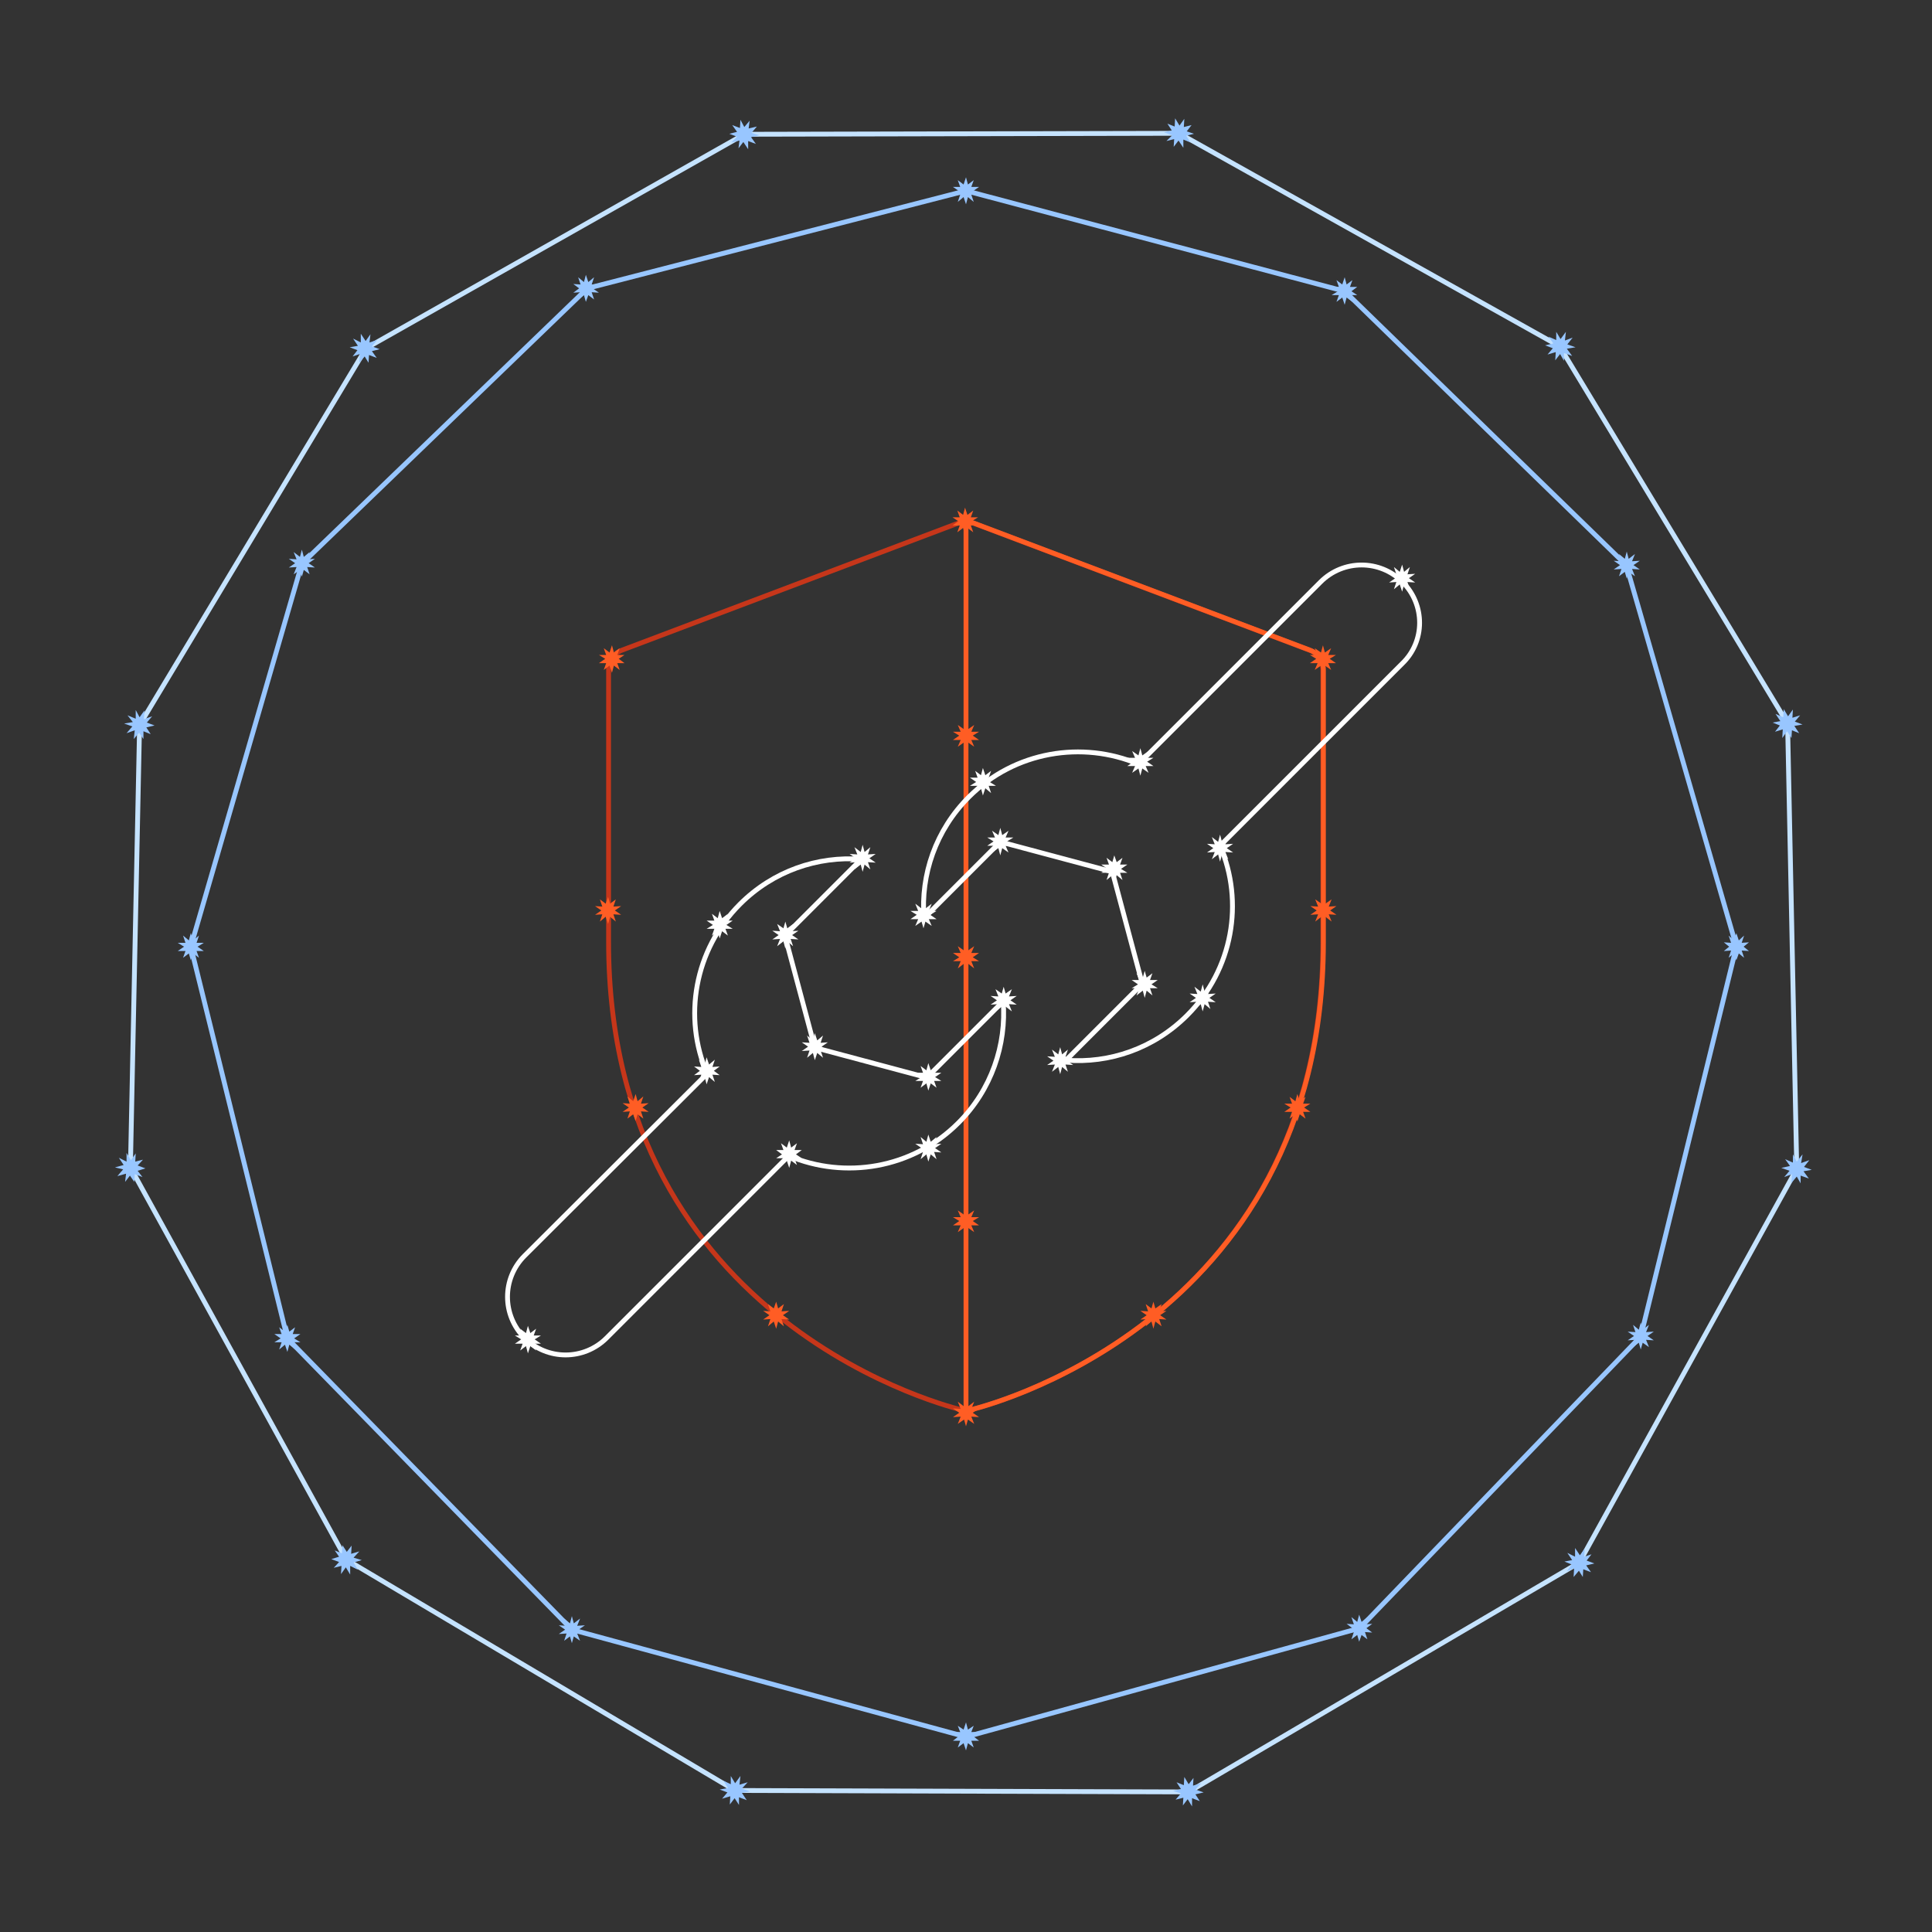 <?xml version="1.0" encoding="utf-8"?>
<!-- Generator: Adobe Illustrator 21.1.0, SVG Export Plug-In . SVG Version: 6.00 Build 0)  -->
<svg version="1.1" id="esl-logo" xmlns="http://www.w3.org/2000/svg" xmlns:xlink="http://www.w3.org/1999/xlink" x="0px" y="0px"
	 viewBox="0 0 400 400" style="enable-background:new 0 0 400 400;" xml:space="preserve">
<rect x="0" y="0" width="400" height="400" fill="#333333" stroke="none"/>
<style type="text/css">
	.st0{display:none;fill:#131A2E;stroke:#000000;stroke-miterlimit:10;}
	.st1{fill:none;stroke:#C6361A;stroke-miterlimit:10;}
	.st2{fill:none;stroke:#FF5D24;stroke-miterlimit:10;}
	.st3{display:none;}
	.st4{display:inline;fill:none;stroke:#C6361A;stroke-miterlimit:10;}
	.st5{display:inline;fill:none;stroke:#FF5D24;stroke-miterlimit:10;}
	.st6{fill:#FF5D24;}
	.st7{fill:none;stroke:#FFFFFF;stroke-miterlimit:10;}
	.st8{display:inline;fill:none;stroke:#FFFFFF;stroke-miterlimit:10;}
	.st9{fill:#FFFFFF;}
	.st10{display:none;fill:#FFFFFF;}
	.st11{display:none;fill:none;stroke:#98C6FF;stroke-miterlimit:10;}
	.st12{fill:none;stroke:#C5E3FF;stroke-miterlimit:10;}
	.st13{fill:none;stroke:#98C6FF;stroke-miterlimit:10;}
	.st14{fill:#98C6FF;}
</style>
<rect class="st0" width="400" height="400"/>
<g id="esl-logo-shield">
	<path id="esl-logo-shield-main_1_" class="st1" d="M200,292c-0.3,0-0.6,0-0.9-0.1c-0.7-0.2-73.1-17-73.1-96.9v-56.3
		c0-1.8,1.1-3.5,2.8-4.1l69.6-26.3c1-0.4,2.1-0.4,3.1,0l69.6,26.3c1.7,0.6,2.8,2.3,2.8,4.1V195c0,79.9-72.3,96.8-73.1,96.9
		C200.6,292,200.3,292,200,292L200,292z"/>
	<path id="esl-logo-shield-main-right" class="st2" d="M200,108v184c0.3,0,0.6,0,0.9-0.1c0.7-0.2,73.1-17,73.1-96.9v-56.3
		c0-1.8-1.1-3.5-2.8-4.1l-69.6-26.3C201,108.1,200.5,108,200,108L200,108z"/>
	<g id="esl-logo-shield-skeleton" class="st3">
		<polyline class="st4" points="126,136 200,152.4 126,188.6 200,198.2 131.1,229.2 199.9,252.8 160.7,272.1 		"/>
		<polyline class="st5" points="273,136 200,152.4 274,188.7 200,198.2 268.7,229.3 199.9,252.8 238.8,272.3 		"/>
	</g>
	<g id="esl-logo-shield-stars">
		<polygon class="st6" points="126.7,133.6 127.1,135.1 128.3,134.2 127.8,135.6 129.3,135.6 128.1,136.4 129.3,137.3 127.8,137.3 
			128.3,138.7 127.1,137.8 126.7,139.3 126.2,137.8 125,138.7 125.5,137.3 124,137.3 125.3,136.4 124,135.6 125.5,135.6 125,134.2 
			126.2,135.1 		"/>
		<polygon class="st6" points="125.9,185.7 126.3,187.1 127.5,186.2 127,187.7 128.6,187.6 127.3,188.5 128.6,189.4 127,189.3 
			127.5,190.8 126.3,189.8 125.9,191.3 125.4,189.8 124.2,190.8 124.7,189.3 123.2,189.4 124.5,188.5 123.2,187.6 124.7,187.7 
			124.2,186.2 125.4,187.1 		"/>
		<polygon class="st6" points="200,289.7 200.4,291.2 201.7,290.2 201.1,291.7 202.7,291.6 201.4,292.5 202.7,293.4 201.1,293.3 
			201.7,294.8 200.4,293.9 200,295.3 199.6,293.9 198.3,294.8 198.9,293.3 197.3,293.4 198.6,292.5 197.3,291.6 198.9,291.7 
			198.3,290.2 199.6,291.2 		"/>
		<polygon class="st6" points="131.6,226.5 132,228 133.2,227 132.7,228.5 134.3,228.4 133,229.3 134.3,230.2 132.7,230.1 
			133.2,231.6 132,230.7 131.6,232.1 131.1,230.7 129.9,231.6 130.4,230.1 128.9,230.2 130.2,229.3 128.9,228.4 130.4,228.5 
			129.9,227 131.1,228 		"/>
		<polygon class="st6" points="268.6,226.5 269.1,228 270.3,227.1 269.8,228.5 271.3,228.5 270,229.3 271.3,230.2 269.8,230.2 
			270.3,231.6 269.1,230.7 268.6,232.2 268.2,230.7 267,231.6 267.5,230.2 265.9,230.2 267.2,229.3 265.9,228.5 267.5,228.5 
			267,227.1 268.2,228 		"/>
		<polygon class="st6" points="274,185.7 274.4,187.1 275.7,186.2 275.1,187.7 276.7,187.6 275.4,188.5 276.7,189.4 275.1,189.3 
			275.7,190.8 274.4,189.8 274,191.3 273.6,189.8 272.3,190.8 272.9,189.3 271.3,189.4 272.6,188.5 271.3,187.6 272.9,187.7 
			272.3,186.2 273.6,187.1 		"/>
		<polygon class="st6" points="273.9,133.6 274.3,135.1 275.6,134.2 275,135.6 276.6,135.6 275.3,136.4 276.6,137.3 275,137.3 
			275.6,138.7 274.3,137.8 273.9,139.3 273.5,137.8 272.2,138.7 272.8,137.3 271.2,137.3 272.5,136.4 271.2,135.6 272.8,135.6 
			272.2,134.2 273.5,135.1 		"/>
		<polygon class="st6" points="200,149.5 200.4,151 201.7,150.1 201.1,151.5 202.7,151.5 201.4,152.3 202.7,153.2 201.1,153.2 
			201.7,154.6 200.4,153.7 200,155.2 199.6,153.7 198.3,154.6 198.9,153.2 197.3,153.2 198.6,152.3 197.3,151.5 198.9,151.5 
			198.3,150.1 199.6,151 		"/>
		<polygon class="st6" points="199.8,105.1 200.3,106.6 201.5,105.7 201,107.1 202.5,107.1 201.2,107.9 202.5,108.8 201,108.8 
			201.5,110.2 200.3,109.3 199.8,110.8 199.4,109.3 198.2,110.2 198.7,108.8 197.2,108.8 198.4,107.9 197.2,107.1 198.7,107.1 
			198.2,105.7 199.4,106.6 		"/>
		<polygon class="st6" points="200,195.4 200.4,196.8 201.7,195.9 201.1,197.3 202.7,197.3 201.4,198.2 202.7,199 201.1,199 
			201.7,200.5 200.4,199.5 200,201 199.6,199.5 198.3,200.5 198.9,199 197.3,199 198.6,198.2 197.3,197.3 198.9,197.3 198.3,195.9 
			199.6,196.8 		"/>
		<polygon class="st6" points="200,250 200.4,251.5 201.7,250.6 201.1,252 202.7,252 201.4,252.8 202.7,253.7 201.1,253.7 
			201.7,255.1 200.4,254.2 200,255.7 199.6,254.2 198.3,255.1 198.9,253.7 197.3,253.7 198.6,252.8 197.3,252 198.9,252 
			198.3,250.6 199.6,251.5 		"/>
		<polygon class="st6" points="238.8,269.5 239.2,270.9 240.5,270 240,271.5 241.5,271.4 240.2,272.3 241.5,273.2 240,273.1 
			240.5,274.6 239.2,273.6 238.8,275.1 238.4,273.6 237.2,274.6 237.7,273.1 236.1,273.2 237.4,272.3 236.1,271.4 237.7,271.5 
			237.2,270 238.4,270.9 		"/>
		<polygon class="st6" points="160.7,269.5 161.1,270.9 162.3,270 161.8,271.5 163.4,271.4 162.1,272.3 163.4,273.2 161.8,273.1 
			162.3,274.6 161.1,273.6 160.7,275.1 160.2,273.6 159,274.6 159.5,273.1 158,273.2 159.3,272.3 158,271.4 159.5,271.5 159,270 
			160.2,270.9 		"/>
	</g>
</g>
<g id="esl-logo-wrenches">
	<g id="esl-logo-wrench-left">
		<path id="esl-logo-wrench-left-main" class="st7" d="M207.7,207.3l-15.8,15.8l-23.2-6.2l-6.2-23.2l15.8-15.8
			c-9-0.7-18.2,2.4-25.1,9.3c-9.5,9.5-11.8,23.5-6.8,35.1L108.6,260c-4.7,4.7-4.7,12.3,0,17s12.3,4.7,17,0l37.7-37.7
			c11.6,4.9,25.6,2.7,35.1-6.8C205.3,225.6,208.4,216.3,207.7,207.3z"/>
		<g id="esl-logo-wrench-left-skeleton" class="st3">
			<polyline class="st8" points="109.1,277.5 146.4,222.3 163.3,239.3 109.1,277.5 			"/>
			<polyline class="st8" points="149,191.5 146.1,221.7 163,193.6 146.1,221.7 168.7,216.9 163.3,239.3 191.9,223.1 163.3,239.3 
				191.9,237.7 			"/>
		</g>
		<g id="esl-logo-wrench-left-stars">
			<polygon class="st9" points="162.6,190.8 163,192.2 164.2,191.3 163.7,192.8 165.3,192.7 164,193.6 165.3,194.5 163.7,194.4 
				164.2,195.9 163,194.9 162.6,196.4 162.2,194.9 160.9,195.9 161.5,194.4 159.9,194.5 161.2,193.6 159.9,192.7 161.5,192.8 
				160.9,191.3 162.2,192.2 			"/>
			<polygon class="st9" points="178.6,174.9 179,176.4 180.2,175.4 179.7,176.9 181.3,176.8 180,177.7 181.3,178.6 179.7,178.5 
				180.2,180 179,179 178.6,180.5 178.2,179 176.9,180 177.5,178.5 175.9,178.6 177.2,177.7 175.9,176.8 177.5,176.9 176.9,175.4 
				178.2,176.4 			"/>
			<polygon class="st9" points="168.7,213.9 169.2,215.4 170.4,214.4 169.9,215.9 171.4,215.8 170.1,216.7 171.4,217.6 169.9,217.5 
				170.4,219 169.2,218 168.7,219.5 168.3,218 167.1,219 167.6,217.5 166,217.6 167.3,216.7 166,215.8 167.6,215.9 167.1,214.4 
				168.3,215.4 			"/>
			<polygon class="st9" points="192.2,220.1 192.7,221.6 193.9,220.7 193.4,222.1 194.9,222.1 193.6,223 194.9,223.8 193.4,223.8 
				193.9,225.2 192.7,224.3 192.2,225.8 191.8,224.3 190.6,225.2 191.1,223.8 189.5,223.8 190.8,223 189.5,222.1 191.1,222.1 
				190.6,220.7 191.8,221.6 			"/>
			<polygon class="st9" points="207.8,204.3 208.2,205.7 209.5,204.8 208.9,206.3 210.5,206.2 209.2,207.1 210.5,208 208.9,207.9 
				209.5,209.4 208.2,208.4 207.8,209.9 207.4,208.4 206.1,209.4 206.7,207.9 205.1,208 206.4,207.1 205.1,206.2 206.7,206.3 
				206.1,204.8 207.4,205.7 			"/>
			<polygon class="st10" points="123.3,276.1 123.8,277.6 125,276.7 124.5,278.1 126,278.1 124.7,279 126,279.8 124.5,279.8 
				125,281.2 123.8,280.3 123.3,281.8 122.9,280.3 121.7,281.2 122.2,279.8 120.6,279.8 121.9,279 120.6,278.1 122.2,278.1 
				121.7,276.7 122.9,277.6 			"/>
			<polygon class="st9" points="146.3,218.9 146.8,220.4 148,219.4 147.5,220.9 149,220.8 147.8,221.7 149,222.6 147.5,222.5 
				148,224 146.8,223 146.3,224.5 145.9,223 144.7,224 145.2,222.5 143.7,222.6 144.9,221.7 143.7,220.8 145.2,220.9 144.7,219.4 
				145.9,220.4 			"/>
			<polygon class="st9" points="163.4,236.1 163.8,237.6 165,236.7 164.5,238.1 166,238.1 164.8,239 166,239.8 164.5,239.8 
				165,241.2 163.8,240.3 163.4,241.8 162.9,240.3 161.7,241.2 162.2,239.8 160.7,239.8 161.9,239 160.7,238.1 162.2,238.1 
				161.7,236.7 162.9,237.6 			"/>
			<polygon class="st9" points="149,188.6 149.5,190.1 150.7,189.2 150.2,190.6 151.7,190.6 150.4,191.5 151.7,192.3 150.2,192.3 
				150.7,193.7 149.5,192.8 149,194.3 148.6,192.8 147.4,193.7 147.9,192.3 146.3,192.3 147.6,191.5 146.3,190.6 147.9,190.6 
				147.4,189.2 148.6,190.1 			"/>
			<polygon class="st9" points="192.2,234.9 192.7,236.4 193.9,235.4 193.4,236.9 194.9,236.8 193.6,237.7 194.9,238.6 193.4,238.5 
				193.9,240 192.7,239 192.2,240.5 191.8,239 190.6,240 191.1,238.5 189.5,238.6 190.8,237.7 189.5,236.8 191.1,236.9 190.6,235.4 
				191.8,236.4 			"/>
			<polygon class="st10" points="106.7,258.6 107.1,260.1 108.4,259.2 107.8,260.6 109.4,260.6 108.1,261.5 109.4,262.3 
				107.8,262.3 108.4,263.7 107.1,262.8 106.7,264.3 106.3,262.8 105,263.7 105.6,262.3 104,262.3 105.3,261.5 104,260.6 
				105.6,260.6 105,259.2 106.3,260.1 			"/>
			<polygon class="st9" points="109.3,274.5 109.8,276 111,275.1 110.5,276.5 112,276.5 110.7,277.3 112,278.2 110.5,278.2 
				111,279.6 109.8,278.7 109.3,280.2 108.9,278.7 107.7,279.6 108.2,278.2 106.6,278.2 107.9,277.3 106.6,276.5 108.2,276.5 
				107.7,275.1 108.9,276 			"/>
		</g>
	</g>
	<g id="esl-logo-wrench-right">
		<path id="esl-logo-wrench-right-main" class="st7" d="M290.4,120.5c-4.7-4.7-12.3-4.7-17,0l-37.7,37.7
			c-11.6-4.9-25.6-2.7-35.1,6.8c-6.9,6.9-10,16.1-9.3,25.1l15.8-15.8l23.2,6.2l6.2,23.2l-15.8,15.8c9,0.7,18.2-2.4,25.1-9.3
			c9.5-9.5,11.8-23.5,6.8-35.1l37.7-37.7C295.1,132.8,295.1,125.2,290.4,120.5L290.4,120.5z"/>
		<g id="esl-logo-wrench-right-skeleton" class="st3">
			<polygon class="st8" points="253.3,174.5 290.8,119.7 236.4,157.6 			"/>
			<polyline class="st8" points="204.4,162.1 236.6,157.9 208,174 236.6,157.9 231.6,179.6 253.5,175.3 237.9,203.5 253.5,175.3 
				249.8,206.3 			"/>
		</g>
		<g id="esl-logo-wrench-right-stars">
			<polygon class="st9" points="191.2,186.6 191.6,188.1 192.9,187.1 192.3,188.6 193.9,188.6 192.6,189.4 193.9,190.3 192.3,190.3 
				192.9,191.7 191.6,190.8 191.2,192.2 190.8,190.8 189.5,191.7 190.1,190.3 188.5,190.3 189.8,189.4 188.5,188.6 190.1,188.6 
				189.5,187.1 190.8,188.1 			"/>
			<polygon class="st9" points="237,201 237.4,202.4 238.6,201.5 238.1,202.9 239.7,202.9 238.4,203.8 239.7,204.6 238.1,204.6 
				238.6,206.1 237.4,205.1 237,206.6 236.6,205.1 235.3,206.1 235.9,204.6 234.3,204.6 235.6,203.8 234.3,202.9 235.9,202.9 
				235.3,201.5 236.6,202.4 			"/>
			<polygon class="st9" points="236.1,154.9 236.5,156.4 237.8,155.5 237.2,156.9 238.8,156.9 237.5,157.7 238.8,158.6 237.2,158.6 
				237.8,160 236.5,159.1 236.1,160.6 235.7,159.1 234.4,160 235,158.6 233.4,158.6 234.7,157.7 233.4,156.9 235,156.9 234.4,155.5 
				235.7,156.4 			"/>
			<polygon class="st9" points="207.1,171.4 207.5,172.9 208.8,172 208.2,173.4 209.8,173.4 208.5,174.2 209.8,175.1 208.2,175.1 
				208.8,176.5 207.5,175.6 207.1,177.1 206.7,175.6 205.4,176.5 206,175.1 204.4,175.1 205.7,174.2 204.4,173.4 206,173.4 
				205.4,172 206.7,172.9 			"/>
			<polygon class="st9" points="203.5,159 204,160.5 205.2,159.6 204.7,161 206.2,161 204.9,161.9 206.2,162.7 204.7,162.7 
				205.2,164.2 204,163.2 203.5,164.7 203.1,163.2 201.9,164.2 202.4,162.7 200.8,162.7 202.1,161.9 200.8,161 202.4,161 
				201.9,159.6 203.1,160.5 			"/>
			<polygon class="st9" points="249,203.8 249.4,205.3 250.6,204.3 250.1,205.8 251.7,205.7 250.4,206.6 251.7,207.5 250.1,207.4 
				250.6,208.9 249.4,207.9 249,209.4 248.6,207.9 247.3,208.9 247.9,207.4 246.3,207.5 247.6,206.6 246.3,205.7 247.9,205.8 
				247.3,204.3 248.6,205.3 			"/>
			<polygon class="st9" points="230.7,177.1 231.2,178.5 232.4,177.6 231.9,179 233.4,179 232.1,179.9 233.4,180.7 231.9,180.7 
				232.4,182.2 231.2,181.2 230.7,182.7 230.3,181.2 229.1,182.2 229.6,180.7 228,180.7 229.3,179.9 228,179 229.6,179 229.1,177.6 
				230.3,178.5 			"/>
			<polygon class="st9" points="219.5,216.8 219.9,218.3 221.1,217.3 220.6,218.8 222.2,218.7 220.9,219.6 222.2,220.5 220.6,220.4 
				221.1,221.9 219.9,220.9 219.5,222.4 219.1,220.9 217.8,221.9 218.4,220.4 216.8,220.5 218.1,219.6 216.8,218.7 218.4,218.8 
				217.8,217.3 219.1,218.3 			"/>
			<polygon class="st9" points="252.6,172.8 253,174.3 254.3,173.3 253.7,174.8 255.3,174.7 254,175.6 255.3,176.5 253.7,176.4 
				254.3,177.9 253,176.9 252.6,178.4 252.2,176.9 250.9,177.9 251.5,176.4 249.9,176.5 251.2,175.6 249.9,174.7 251.5,174.8 
				250.9,173.3 252.2,174.3 			"/>
			<polygon class="st10" points="293.4,131 293.8,132.5 295,131.5 294.5,133 296,132.9 294.8,133.8 296,134.7 294.5,134.6 
				295,136.1 293.8,135.2 293.4,136.6 292.9,135.2 291.7,136.1 292.2,134.6 290.7,134.7 292,133.8 290.7,132.9 292.2,133 
				291.7,131.5 292.9,132.5 			"/>
			<polygon class="st10" points="275,116.1 275.4,117.6 276.6,116.7 276.1,118.1 277.7,118.1 276.4,118.9 277.7,119.8 276.1,119.8 
				276.6,121.2 275.4,120.3 275,121.8 274.5,120.3 273.3,121.2 273.8,119.8 272.3,119.8 273.6,118.9 272.3,118.1 273.8,118.1 
				273.3,116.7 274.5,117.6 			"/>
			<polygon class="st9" points="290.3,116.9 290.7,118.4 291.9,117.4 291.4,118.9 293,118.8 291.7,119.7 293,120.6 291.4,120.5 
				291.9,122 290.7,121 290.3,122.5 289.8,121 288.6,122 289.1,120.5 287.6,120.6 288.9,119.7 287.6,118.8 289.1,118.9 288.6,117.4 
				289.8,118.4 			"/>
		</g>
	</g>
</g>
<g id="esl-logo-border">
	<path id="esl-logo-border-original" class="st11" d="M199.5,39.5c-88.4,0-160,71.6-160,160s71.6,160,160,160s160-71.6,160-160
		S287.9,39.5,199.5,39.5z M199.5,347.5c-81.7,0-148-66.3-148-148s66.3-148,148-148s148,66.3,148,148S281.2,347.5,199.5,347.5z"/>
	<polygon id="esl-logo-border-wave" class="st11" points="200,39.5 236.6,56 278.4,60.2 302.3,92.8 336.8,117 341.5,157.7 
		359.5,196 343.4,234.7 339.7,276.6 305.7,302.6 281.5,337.1 238.3,342.1 200,359.5 160.3,342 118.4,337.4 93,302.1 59.5,277.1 
		55.7,234.4 39.5,196 57.4,158 62.5,116.6 96.4,93.2 121.3,59.7 161.7,56.4 	"/>
	<polygon id="esl-logo-border-outer" class="st12" points="28.9,150.1 75.8,72.1 154.1,27.8 244.1,27.6 322.9,71.7 370.1,149.8 
		372,242 327,323.5 246.1,371 152.2,370.7 71.7,322.9 27,241.7 	"/>
	<polygon id="esl-logo-border-inner" class="st13" points="62.5,116.7 121.6,59.7 200,39.5 278.4,60.3 336.7,117 359.5,196 
		339.7,276.7 281.5,337.1 200,359.6 118.4,337.4 59.5,277.1 39.5,196 	"/>
	<g id="esl-logo-border-outer-stars">
		<polygon class="st14" points="70.9,319.9 71.8,321.3 72.8,320 72.7,321.7 74.4,321.2 73.2,322.5 74.9,323 73.2,323.5 74.1,325 
			72.5,324.2 72.5,326 71.6,324.5 70.6,325.9 70.7,324.2 69.1,324.6 70.2,323.4 68.6,322.8 70.2,322.3 69.3,321 70.8,321.6 		"/>
		<polygon class="st14" points="245.2,367.9 246.1,369.4 247.1,368.1 247,369.7 248.7,369.2 247.5,370.5 249.2,371.1 247.5,371.5 
			248.4,372.9 246.8,372.3 246.8,374 245.9,372.5 244.9,373.8 245,372.2 243.4,372.6 244.5,371.3 242.9,370.8 244.5,370.4 
			243.6,369 245.1,369.6 		"/>
		<polygon class="st14" points="74.7,69.1 75.7,70.6 76.7,69.2 76.5,70.9 78.1,70.4 77,71.7 78.6,72.3 77,72.7 78,74.1 76.4,73.5 
			76.3,75.1 75.5,73.8 74.4,75.1 74.5,73.3 73,73.8 74,72.5 72.4,71.9 74.1,71.6 73.1,70.1 74.7,70.9 		"/>
		<polygon class="st14" points="28.1,147 28.9,148.5 29.9,147.1 29.8,148.9 31.5,148.3 30.4,149.6 32,150.2 30.3,150.6 31.2,152 
			29.7,151.4 29.7,153 28.8,151.7 27.7,153 27.9,151.2 26.2,151.8 27.4,150.4 25.7,149.8 27.5,149.5 26.4,148.1 28.1,148.8 		"/>
		<polygon class="st14" points="153.3,24.8 154.1,26.3 155.2,25 155,26.6 156.7,26.2 155.6,27.5 157.2,28 155.5,28.4 156.5,29.8 
			154.9,29.2 154.9,30.9 153.9,29.4 152.9,30.7 153.1,29.1 151.4,29.5 152.6,28.3 151,27.7 152.6,27.3 151.6,25.9 153.2,26.5 		"/>
		<polygon class="st14" points="243.3,24.5 244.2,26 245.2,24.6 245.1,26.3 246.7,25.9 245.7,27.2 247.2,27.7 245.6,28.1 
			246.5,29.5 245,28.9 245,30.6 244,29.1 243,30.4 243.1,28.8 241.5,29.2 242.7,28 241,27.4 242.6,27 241.7,25.6 243.2,26.2 		"/>
		<polygon class="st14" points="26.2,238.7 27.1,240.2 28.1,238.8 28,240.5 29.6,240.1 28.5,241.3 30.1,241.9 28.5,242.4 
			29.5,243.7 27.9,243.1 27.8,244.7 26.9,243.4 25.9,244.7 26.1,243 24.3,243.5 25.5,242.1 23.8,241.7 25.6,241.2 24.6,239.7 
			26.2,240.5 		"/>
		<polygon class="st14" points="369.3,146.8 370.2,148.3 371.2,146.9 371.1,148.6 372.7,148.1 371.6,149.4 373.2,150 371.5,150.3 
			372.5,151.8 371,151.2 370.9,152.8 370,151.4 369,152.8 369.1,151 367.5,151.5 368.5,150.2 367,149.6 368.6,149.3 367.6,147.8 
			369.2,148.5 		"/>
		<polygon class="st14" points="326.1,320.5 327.1,322 328.1,320.6 328,322.3 329.5,321.8 328.5,323.1 330.1,323.7 328.4,324.1 
			329.4,325.5 327.8,324.9 327.7,326.5 326.9,325.2 325.8,326.5 325.9,324.7 324.4,325.3 325.4,323.9 323.9,323.3 325.5,323 
			324.5,321.5 326.1,322.3 		"/>
		<polygon class="st14" points="322.2,68.7 323.1,70.2 324.2,68.7 324,70.5 325.6,69.9 324.5,71.3 326.2,71.9 324.4,72.2 
			325.5,73.7 323.8,73.1 323.8,74.7 323,73.3 322,74.6 322.1,72.9 320.4,73.4 321.5,72.1 319.9,71.5 321.6,71.1 320.6,69.7 
			322.2,70.4 		"/>
		<polygon class="st14" points="151.3,367.7 152.2,369.2 153.3,367.7 153.1,369.5 154.8,369 153.6,370.3 155.3,370.9 153.6,371.2 
			154.6,372.7 153,372.1 153,373.7 152.1,372.3 151.1,373.6 151.2,371.9 149.5,372.4 150.6,371.1 149,370.5 150.7,370.2 
			149.8,368.7 151.3,369.4 		"/>
		<polygon class="st14" points="371.2,239 372,240.5 373.2,239 372.9,240.8 374.6,240.2 373.5,241.6 375.1,242.2 373.4,242.5 
			374.5,244 372.8,243.4 372.8,245 372,243.6 370.9,244.9 371,243.1 369.4,243.7 370.5,242.4 368.8,241.8 370.6,241.4 369.6,240 
			371.2,240.7 		"/>
	</g>
	<g id="esl-logo-border-inner-stars">
		<polygon class="st14" points="59.5,274.3 59.9,275.7 61.1,274.8 60.6,276.2 62.2,276.2 60.9,277.1 62.2,277.9 60.6,277.9 
			61.1,279.4 59.9,278.4 59.5,279.9 59,278.4 57.8,279.4 58.3,277.9 56.8,277.9 58.1,277.1 56.8,276.2 58.3,276.2 57.8,274.8 
			59,275.7 		"/>
		<polygon class="st14" points="200,356.6 200.4,358.1 201.6,357.3 201.1,358.6 202.7,358.6 201.4,359.4 202.7,360.4 201.1,360.4 
			201.6,361.8 200.4,360.9 200,362.4 199.5,360.9 198.3,361.8 198.8,360.4 197.3,360.4 198.6,359.4 197.3,358.6 198.8,358.6 
			198.3,357.3 199.5,358.1 		"/>
		<polygon class="st14" points="121.3,56.9 121.8,58.4 123,57.4 122.5,58.9 124,58.8 122.7,59.7 124,60.6 122.5,60.5 123,62 
			121.8,61.1 121.3,62.5 120.9,61.1 119.7,62 120.2,60.5 118.7,60.6 119.9,59.7 118.7,58.8 120.2,58.9 119.7,57.4 120.9,58.4 		"/>
		<polygon class="st14" points="62.5,113.8 62.9,115.3 64.1,114.3 63.6,115.8 65.2,115.7 63.9,116.6 65.2,117.5 63.6,117.4 
			64.1,118.9 62.9,118 62.5,119.4 62.1,118 60.8,118.9 61.4,117.4 59.8,117.5 61.1,116.6 59.8,115.7 61.4,115.8 60.8,114.3 
			62.1,115.3 		"/>
		<polygon class="st14" points="200,36.7 200.4,38.2 201.6,37.3 201.1,38.7 202.7,38.7 201.4,39.6 202.7,40.3 201.1,40.3 
			201.6,41.8 200.4,40.8 200,42.3 199.5,40.8 198.3,41.8 198.8,40.3 197.3,40.3 198.6,39.6 197.3,38.7 198.8,38.7 198.3,37.3 
			199.5,38.2 		"/>
		<polygon class="st14" points="278.4,57.4 278.8,58.9 280,58 279.5,59.4 281,59.4 279.8,60.3 281,61.1 279.5,61.1 280,62.5 
			278.8,61.6 278.4,63.1 277.9,61.6 276.7,62.5 277.2,61.1 275.7,61.1 277,60.3 275.7,59.4 277.2,59.4 276.7,58 277.9,58.9 		"/>
		<polygon class="st14" points="39.5,193.2 40,194.7 41.2,193.7 40.7,195.2 42.2,195.2 40.9,196 42.2,196.9 40.7,196.9 41.2,198.3 
			40,197.4 39.5,198.8 39.1,197.4 37.9,198.3 38.4,196.9 36.8,196.9 38.1,196 36.8,195.2 38.4,195.2 37.9,193.7 39.1,194.7 		"/>
		<polygon class="st14" points="359.5,193.2 360,194.7 361.1,193.7 360.6,195.2 362.1,195.1 361,196 362.1,196.9 360.6,196.8 
			361.1,198.3 360,197.4 359.5,198.8 359,197.4 357.9,198.3 358.4,196.8 356.9,196.9 358,196 356.9,195.1 358.4,195.2 357.9,193.7 
			359,194.7 		"/>
		<polygon class="st14" points="281.4,334.3 281.9,335.8 283.1,334.8 282.6,336.3 284.1,336.2 282.9,337.1 284.1,338 282.6,337.9 
			283.1,339.4 281.9,338.5 281.4,339.9 281,338.5 279.8,339.4 280.3,337.9 278.8,338 280,337.1 278.8,336.2 280.3,336.3 
			279.8,334.8 281,335.8 		"/>
		<polygon class="st14" points="336.8,114.2 337.2,115.7 338.5,114.7 337.9,116.2 339.5,116.1 338.2,117 339.5,117.9 337.9,117.8 
			338.5,119.3 337.2,118.4 336.8,119.8 336.4,118.4 335.2,119.3 335.7,117.8 334.1,117.9 335.4,117 334.1,116.1 335.7,116.2 
			335.2,114.7 336.4,115.7 		"/>
		<polygon class="st14" points="118.4,334.6 118.8,336.1 120.1,335.1 119.5,336.6 121.1,336.5 119.8,337.4 121.1,338.3 119.5,338.2 
			120.1,339.7 118.8,338.8 118.4,340.2 118,338.8 116.8,339.7 117.3,338.2 115.7,338.3 117,337.4 115.7,336.5 117.3,336.6 
			116.8,335.1 118,336.1 		"/>
		<polygon class="st14" points="339.7,273.8 340.1,275.3 341.4,274.3 340.8,275.8 342.4,275.7 341.1,276.6 342.4,277.5 340.8,277.4 
			341.4,278.9 340.1,278 339.7,279.4 339.3,278 338.1,278.9 338.6,277.4 337,277.5 338.3,276.6 337,275.7 338.6,275.8 338.1,274.3 
			339.3,275.3 		"/>
	</g>
</g>
</svg>
